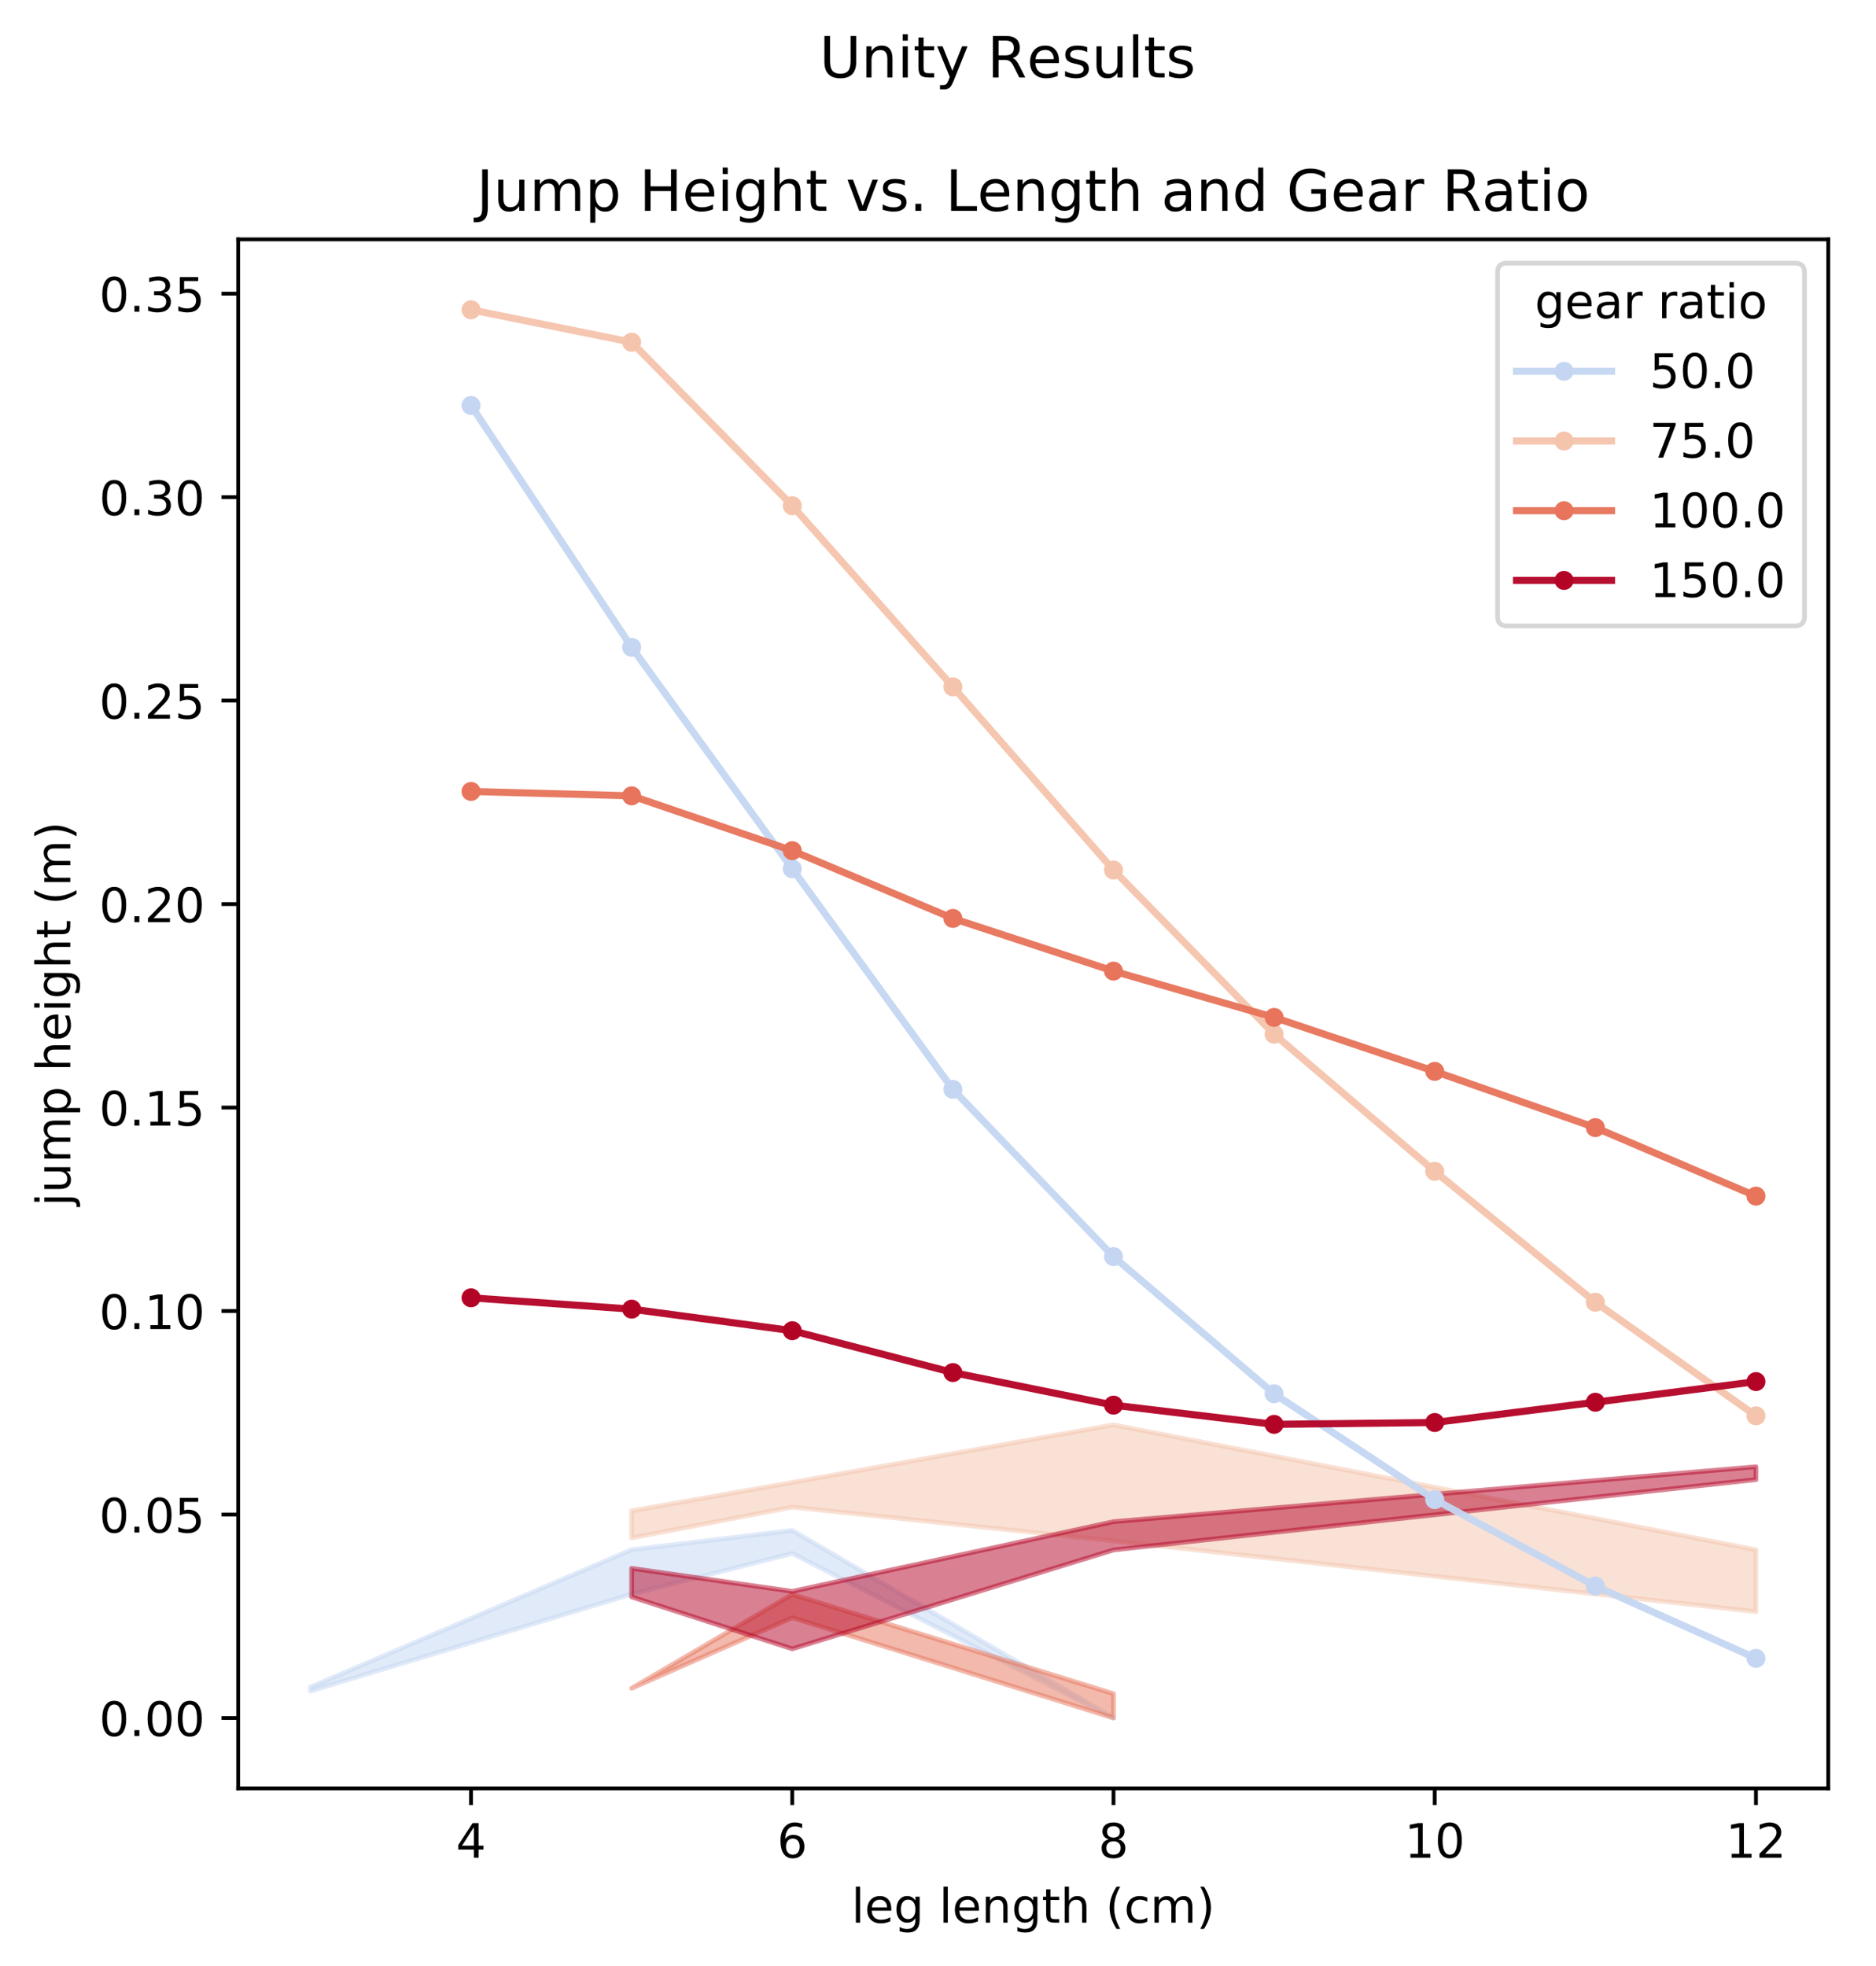 <?xml version="1.0" encoding="utf-8" standalone="no"?>
<!DOCTYPE svg PUBLIC "-//W3C//DTD SVG 1.1//EN"
  "http://www.w3.org/Graphics/SVG/1.1/DTD/svg11.dtd">
<!-- Created with matplotlib (http://matplotlib.org/) -->
<svg height="414pt" version="1.1" viewBox="0 0 395 414" width="395pt" xmlns="http://www.w3.org/2000/svg" xmlns:xlink="http://www.w3.org/1999/xlink">
 <defs>
  <style type="text/css">
*{stroke-linecap:butt;stroke-linejoin:round;}
  </style>
 </defs>
 <g id="figure_1">
  <g id="patch_1">
   <path d="M 0 414.116 
L 395.644 414.116 
L 395.644 0 
L 0 0 
z
" style="fill:#ffffff;"/>
  </g>
  <g id="axes_1">
   <g id="patch_2">
    <path d="M 50.144 376.56 
L 384.944 376.56 
L 384.944 50.4 
L 50.144 50.4 
z
" style="fill:#ffffff;"/>
   </g>
   <g id="PolyCollection_1">
    <defs>
     <path d="M 65.362 -58.888 
L 65.362 -58.047 
L 132.998 -78.462 
L 166.816 -87.027 
L 234.453 -52.382 
L 234.453 -52.382 
L 234.453 -52.382 
L 166.816 -91.871 
L 132.998 -87.808 
L 65.362 -58.888 
z
" id="m399e5cfbef" style="stroke:#c5d6f2;stroke-opacity:0.5;"/>
    </defs>
    <g clip-path="url(#pb430f26ad3)">
     <use style="fill:#c5d6f2;fill-opacity:0.5;stroke:#c5d6f2;stroke-opacity:0.5;" x="0" xlink:href="#m399e5cfbef" y="414.116"/>
    </g>
   </g>
   <g id="PolyCollection_2">
    <defs>
     <path d="M 132.998 -95.989 
L 132.998 -90.293 
L 166.816 -96.782 
L 234.453 -89.666 
L 369.726 -74.77 
L 369.726 -87.79 
L 369.726 -87.79 
L 234.453 -114.103 
L 166.816 -101.978 
L 132.998 -95.989 
z
" id="mbdc48420e1" style="stroke:#f5c4ac;stroke-opacity:0.5;"/>
    </defs>
    <g clip-path="url(#pb430f26ad3)">
     <use style="fill:#f5c4ac;fill-opacity:0.5;stroke:#f5c4ac;stroke-opacity:0.5;" x="0" xlink:href="#mbdc48420e1" y="414.116"/>
    </g>
   </g>
   <g id="PolyCollection_3">
    <defs>
     <path d="M 132.998 -58.635 
L 132.998 -58.635 
L 166.816 -73.506 
L 234.453 -52.382 
L 234.453 -57.497 
L 234.453 -57.497 
L 166.816 -78.402 
L 132.998 -58.635 
z
" id="m20ae1ce87d" style="stroke:#e7745b;stroke-opacity:0.5;"/>
    </defs>
    <g clip-path="url(#pb430f26ad3)">
     <use style="fill:#e7745b;fill-opacity:0.5;stroke:#e7745b;stroke-opacity:0.5;" x="0" xlink:href="#m20ae1ce87d" y="414.116"/>
    </g>
   </g>
   <g id="PolyCollection_4">
    <defs>
     <path d="M 132.998 -83.886 
L 132.998 -77.866 
L 166.816 -66.933 
L 234.453 -87.759 
L 369.726 -102.581 
L 369.726 -105.274 
L 369.726 -105.274 
L 234.453 -93.71 
L 166.816 -79.036 
L 132.998 -83.886 
z
" id="m2e96e5a4e4" style="stroke:#b40426;stroke-opacity:0.5;"/>
    </defs>
    <g clip-path="url(#pb430f26ad3)">
     <use style="fill:#b40426;fill-opacity:0.5;stroke:#b40426;stroke-opacity:0.5;" x="0" xlink:href="#m2e96e5a4e4" y="414.116"/>
    </g>
   </g>
   <g id="matplotlib.axis_1">
    <g id="xtick_1">
     <g id="line2d_1">
      <defs>
       <path d="M 0 0 
L 0 3.5 
" id="mf53c9f301e" style="stroke:#000000;stroke-width:0.8;"/>
      </defs>
      <g>
       <use style="stroke:#000000;stroke-width:0.8;" x="99.18" xlink:href="#mf53c9f301e" y="376.56"/>
      </g>
     </g>
     <g id="text_1">
      <!-- 4 -->
      <defs>
       <path d="M 37.797 64.312 
L 12.891 25.391 
L 37.797 25.391 
z
M 35.203 72.906 
L 47.609 72.906 
L 47.609 25.391 
L 58.016 25.391 
L 58.016 17.188 
L 47.609 17.188 
L 47.609 0 
L 37.797 0 
L 37.797 17.188 
L 4.891 17.188 
L 4.891 26.703 
z
" id="DejaVuSans-34"/>
      </defs>
      <g transform="translate(95.999 391.158)scale(0.1 -0.1)">
       <use xlink:href="#DejaVuSans-34"/>
      </g>
     </g>
    </g>
    <g id="xtick_2">
     <g id="line2d_2">
      <g>
       <use style="stroke:#000000;stroke-width:0.8;" x="166.816" xlink:href="#mf53c9f301e" y="376.56"/>
      </g>
     </g>
     <g id="text_2">
      <!-- 6 -->
      <defs>
       <path d="M 33.016 40.375 
Q 26.375 40.375 22.484 35.828 
Q 18.609 31.297 18.609 23.391 
Q 18.609 15.531 22.484 10.953 
Q 26.375 6.391 33.016 6.391 
Q 39.656 6.391 43.531 10.953 
Q 47.406 15.531 47.406 23.391 
Q 47.406 31.297 43.531 35.828 
Q 39.656 40.375 33.016 40.375 
z
M 52.594 71.297 
L 52.594 62.312 
Q 48.875 64.062 45.094 64.984 
Q 41.312 65.922 37.594 65.922 
Q 27.828 65.922 22.672 59.328 
Q 17.531 52.734 16.797 39.406 
Q 19.672 43.656 24.016 45.922 
Q 28.375 48.188 33.594 48.188 
Q 44.578 48.188 50.953 41.516 
Q 57.328 34.859 57.328 23.391 
Q 57.328 12.156 50.688 5.359 
Q 44.047 -1.422 33.016 -1.422 
Q 20.359 -1.422 13.672 8.266 
Q 6.984 17.969 6.984 36.375 
Q 6.984 53.656 15.188 63.938 
Q 23.391 74.219 37.203 74.219 
Q 40.922 74.219 44.703 73.484 
Q 48.484 72.75 52.594 71.297 
z
" id="DejaVuSans-36"/>
      </defs>
      <g transform="translate(163.635 391.158)scale(0.1 -0.1)">
       <use xlink:href="#DejaVuSans-36"/>
      </g>
     </g>
    </g>
    <g id="xtick_3">
     <g id="line2d_3">
      <g>
       <use style="stroke:#000000;stroke-width:0.8;" x="234.453" xlink:href="#mf53c9f301e" y="376.56"/>
      </g>
     </g>
     <g id="text_3">
      <!-- 8 -->
      <defs>
       <path d="M 31.781 34.625 
Q 24.75 34.625 20.719 30.859 
Q 16.703 27.094 16.703 20.516 
Q 16.703 13.922 20.719 10.156 
Q 24.75 6.391 31.781 6.391 
Q 38.812 6.391 42.859 10.172 
Q 46.922 13.969 46.922 20.516 
Q 46.922 27.094 42.891 30.859 
Q 38.875 34.625 31.781 34.625 
z
M 21.922 38.812 
Q 15.578 40.375 12.031 44.719 
Q 8.5 49.078 8.5 55.328 
Q 8.5 64.062 14.719 69.141 
Q 20.953 74.219 31.781 74.219 
Q 42.672 74.219 48.875 69.141 
Q 55.078 64.062 55.078 55.328 
Q 55.078 49.078 51.531 44.719 
Q 48 40.375 41.703 38.812 
Q 48.828 37.156 52.797 32.312 
Q 56.781 27.484 56.781 20.516 
Q 56.781 9.906 50.312 4.234 
Q 43.844 -1.422 31.781 -1.422 
Q 19.734 -1.422 13.25 4.234 
Q 6.781 9.906 6.781 20.516 
Q 6.781 27.484 10.781 32.312 
Q 14.797 37.156 21.922 38.812 
z
M 18.312 54.391 
Q 18.312 48.734 21.844 45.562 
Q 25.391 42.391 31.781 42.391 
Q 38.141 42.391 41.719 45.562 
Q 45.312 48.734 45.312 54.391 
Q 45.312 60.062 41.719 63.234 
Q 38.141 66.406 31.781 66.406 
Q 25.391 66.406 21.844 63.234 
Q 18.312 60.062 18.312 54.391 
z
" id="DejaVuSans-38"/>
      </defs>
      <g transform="translate(231.272 391.158)scale(0.1 -0.1)">
       <use xlink:href="#DejaVuSans-38"/>
      </g>
     </g>
    </g>
    <g id="xtick_4">
     <g id="line2d_4">
      <g>
       <use style="stroke:#000000;stroke-width:0.8;" x="302.089" xlink:href="#mf53c9f301e" y="376.56"/>
      </g>
     </g>
     <g id="text_4">
      <!-- 10 -->
      <defs>
       <path d="M 12.406 8.297 
L 28.516 8.297 
L 28.516 63.922 
L 10.984 60.406 
L 10.984 69.391 
L 28.422 72.906 
L 38.281 72.906 
L 38.281 8.297 
L 54.391 8.297 
L 54.391 0 
L 12.406 0 
z
" id="DejaVuSans-31"/>
       <path d="M 31.781 66.406 
Q 24.172 66.406 20.328 58.906 
Q 16.5 51.422 16.5 36.375 
Q 16.5 21.391 20.328 13.891 
Q 24.172 6.391 31.781 6.391 
Q 39.453 6.391 43.281 13.891 
Q 47.125 21.391 47.125 36.375 
Q 47.125 51.422 43.281 58.906 
Q 39.453 66.406 31.781 66.406 
z
M 31.781 74.219 
Q 44.047 74.219 50.516 64.516 
Q 56.984 54.828 56.984 36.375 
Q 56.984 17.969 50.516 8.266 
Q 44.047 -1.422 31.781 -1.422 
Q 19.531 -1.422 13.062 8.266 
Q 6.594 17.969 6.594 36.375 
Q 6.594 54.828 13.062 64.516 
Q 19.531 74.219 31.781 74.219 
z
" id="DejaVuSans-30"/>
      </defs>
      <g transform="translate(295.727 391.158)scale(0.1 -0.1)">
       <use xlink:href="#DejaVuSans-31"/>
       <use x="63.623" xlink:href="#DejaVuSans-30"/>
      </g>
     </g>
    </g>
    <g id="xtick_5">
     <g id="line2d_5">
      <g>
       <use style="stroke:#000000;stroke-width:0.8;" x="369.726" xlink:href="#mf53c9f301e" y="376.56"/>
      </g>
     </g>
     <g id="text_5">
      <!-- 12 -->
      <defs>
       <path d="M 19.188 8.297 
L 53.609 8.297 
L 53.609 0 
L 7.328 0 
L 7.328 8.297 
Q 12.938 14.109 22.625 23.891 
Q 32.328 33.688 34.812 36.531 
Q 39.547 41.844 41.422 45.531 
Q 43.312 49.219 43.312 52.781 
Q 43.312 58.594 39.234 62.25 
Q 35.156 65.922 28.609 65.922 
Q 23.969 65.922 18.812 64.312 
Q 13.672 62.703 7.812 59.422 
L 7.812 69.391 
Q 13.766 71.781 18.938 73 
Q 24.125 74.219 28.422 74.219 
Q 39.75 74.219 46.484 68.547 
Q 53.219 62.891 53.219 53.422 
Q 53.219 48.922 51.531 44.891 
Q 49.859 40.875 45.406 35.406 
Q 44.188 33.984 37.641 27.219 
Q 31.109 20.453 19.188 8.297 
z
" id="DejaVuSans-32"/>
      </defs>
      <g transform="translate(363.363 391.158)scale(0.1 -0.1)">
       <use xlink:href="#DejaVuSans-31"/>
       <use x="63.623" xlink:href="#DejaVuSans-32"/>
      </g>
     </g>
    </g>
    <g id="text_6">
     <!-- leg length (cm) -->
     <defs>
      <path d="M 9.422 75.984 
L 18.406 75.984 
L 18.406 0 
L 9.422 0 
z
" id="DejaVuSans-6c"/>
      <path d="M 56.203 29.594 
L 56.203 25.203 
L 14.891 25.203 
Q 15.484 15.922 20.484 11.062 
Q 25.484 6.203 34.422 6.203 
Q 39.594 6.203 44.453 7.469 
Q 49.312 8.734 54.109 11.281 
L 54.109 2.781 
Q 49.266 0.734 44.188 -0.344 
Q 39.109 -1.422 33.891 -1.422 
Q 20.797 -1.422 13.156 6.188 
Q 5.516 13.812 5.516 26.812 
Q 5.516 40.234 12.766 48.109 
Q 20.016 56 32.328 56 
Q 43.359 56 49.781 48.891 
Q 56.203 41.797 56.203 29.594 
z
M 47.219 32.234 
Q 47.125 39.594 43.094 43.984 
Q 39.062 48.391 32.422 48.391 
Q 24.906 48.391 20.391 44.141 
Q 15.875 39.891 15.188 32.172 
z
" id="DejaVuSans-65"/>
      <path d="M 45.406 27.984 
Q 45.406 37.75 41.375 43.109 
Q 37.359 48.484 30.078 48.484 
Q 22.859 48.484 18.828 43.109 
Q 14.797 37.75 14.797 27.984 
Q 14.797 18.266 18.828 12.891 
Q 22.859 7.516 30.078 7.516 
Q 37.359 7.516 41.375 12.891 
Q 45.406 18.266 45.406 27.984 
z
M 54.391 6.781 
Q 54.391 -7.172 48.188 -13.984 
Q 42 -20.797 29.203 -20.797 
Q 24.469 -20.797 20.266 -20.094 
Q 16.062 -19.391 12.109 -17.922 
L 12.109 -9.188 
Q 16.062 -11.328 19.922 -12.344 
Q 23.781 -13.375 27.781 -13.375 
Q 36.625 -13.375 41.016 -8.766 
Q 45.406 -4.156 45.406 5.172 
L 45.406 9.625 
Q 42.625 4.781 38.281 2.391 
Q 33.938 0 27.875 0 
Q 17.828 0 11.672 7.656 
Q 5.516 15.328 5.516 27.984 
Q 5.516 40.672 11.672 48.328 
Q 17.828 56 27.875 56 
Q 33.938 56 38.281 53.609 
Q 42.625 51.219 45.406 46.391 
L 45.406 54.688 
L 54.391 54.688 
z
" id="DejaVuSans-67"/>
      <path id="DejaVuSans-20"/>
      <path d="M 54.891 33.016 
L 54.891 0 
L 45.906 0 
L 45.906 32.719 
Q 45.906 40.484 42.875 44.328 
Q 39.844 48.188 33.797 48.188 
Q 26.516 48.188 22.312 43.547 
Q 18.109 38.922 18.109 30.906 
L 18.109 0 
L 9.078 0 
L 9.078 54.688 
L 18.109 54.688 
L 18.109 46.188 
Q 21.344 51.125 25.703 53.562 
Q 30.078 56 35.797 56 
Q 45.219 56 50.047 50.172 
Q 54.891 44.344 54.891 33.016 
z
" id="DejaVuSans-6e"/>
      <path d="M 18.312 70.219 
L 18.312 54.688 
L 36.812 54.688 
L 36.812 47.703 
L 18.312 47.703 
L 18.312 18.016 
Q 18.312 11.328 20.141 9.422 
Q 21.969 7.516 27.594 7.516 
L 36.812 7.516 
L 36.812 0 
L 27.594 0 
Q 17.188 0 13.234 3.875 
Q 9.281 7.766 9.281 18.016 
L 9.281 47.703 
L 2.688 47.703 
L 2.688 54.688 
L 9.281 54.688 
L 9.281 70.219 
z
" id="DejaVuSans-74"/>
      <path d="M 54.891 33.016 
L 54.891 0 
L 45.906 0 
L 45.906 32.719 
Q 45.906 40.484 42.875 44.328 
Q 39.844 48.188 33.797 48.188 
Q 26.516 48.188 22.312 43.547 
Q 18.109 38.922 18.109 30.906 
L 18.109 0 
L 9.078 0 
L 9.078 75.984 
L 18.109 75.984 
L 18.109 46.188 
Q 21.344 51.125 25.703 53.562 
Q 30.078 56 35.797 56 
Q 45.219 56 50.047 50.172 
Q 54.891 44.344 54.891 33.016 
z
" id="DejaVuSans-68"/>
      <path d="M 31 75.875 
Q 24.469 64.656 21.281 53.656 
Q 18.109 42.672 18.109 31.391 
Q 18.109 20.125 21.312 9.062 
Q 24.516 -2 31 -13.188 
L 23.188 -13.188 
Q 15.875 -1.703 12.234 9.375 
Q 8.594 20.453 8.594 31.391 
Q 8.594 42.281 12.203 53.312 
Q 15.828 64.359 23.188 75.875 
z
" id="DejaVuSans-28"/>
      <path d="M 48.781 52.594 
L 48.781 44.188 
Q 44.969 46.297 41.141 47.344 
Q 37.312 48.391 33.406 48.391 
Q 24.656 48.391 19.812 42.844 
Q 14.984 37.312 14.984 27.297 
Q 14.984 17.281 19.812 11.734 
Q 24.656 6.203 33.406 6.203 
Q 37.312 6.203 41.141 7.25 
Q 44.969 8.297 48.781 10.406 
L 48.781 2.094 
Q 45.016 0.344 40.984 -0.531 
Q 36.969 -1.422 32.422 -1.422 
Q 20.062 -1.422 12.781 6.344 
Q 5.516 14.109 5.516 27.297 
Q 5.516 40.672 12.859 48.328 
Q 20.219 56 33.016 56 
Q 37.156 56 41.109 55.141 
Q 45.062 54.297 48.781 52.594 
z
" id="DejaVuSans-63"/>
      <path d="M 52 44.188 
Q 55.375 50.25 60.062 53.125 
Q 64.75 56 71.094 56 
Q 79.641 56 84.281 50.016 
Q 88.922 44.047 88.922 33.016 
L 88.922 0 
L 79.891 0 
L 79.891 32.719 
Q 79.891 40.578 77.094 44.375 
Q 74.312 48.188 68.609 48.188 
Q 61.625 48.188 57.562 43.547 
Q 53.516 38.922 53.516 30.906 
L 53.516 0 
L 44.484 0 
L 44.484 32.719 
Q 44.484 40.625 41.703 44.406 
Q 38.922 48.188 33.109 48.188 
Q 26.219 48.188 22.156 43.531 
Q 18.109 38.875 18.109 30.906 
L 18.109 0 
L 9.078 0 
L 9.078 54.688 
L 18.109 54.688 
L 18.109 46.188 
Q 21.188 51.219 25.484 53.609 
Q 29.781 56 35.688 56 
Q 41.656 56 45.828 52.969 
Q 50 49.953 52 44.188 
z
" id="DejaVuSans-6d"/>
      <path d="M 8.016 75.875 
L 15.828 75.875 
Q 23.141 64.359 26.781 53.312 
Q 30.422 42.281 30.422 31.391 
Q 30.422 20.453 26.781 9.375 
Q 23.141 -1.703 15.828 -13.188 
L 8.016 -13.188 
Q 14.5 -2 17.703 9.062 
Q 20.906 20.125 20.906 31.391 
Q 20.906 42.672 17.703 53.656 
Q 14.5 64.656 8.016 75.875 
z
" id="DejaVuSans-29"/>
     </defs>
     <g transform="translate(179.267 404.837)scale(0.1 -0.1)">
      <use xlink:href="#DejaVuSans-6c"/>
      <use x="27.783" xlink:href="#DejaVuSans-65"/>
      <use x="89.307" xlink:href="#DejaVuSans-67"/>
      <use x="152.783" xlink:href="#DejaVuSans-20"/>
      <use x="184.57" xlink:href="#DejaVuSans-6c"/>
      <use x="212.354" xlink:href="#DejaVuSans-65"/>
      <use x="273.877" xlink:href="#DejaVuSans-6e"/>
      <use x="337.256" xlink:href="#DejaVuSans-67"/>
      <use x="400.732" xlink:href="#DejaVuSans-74"/>
      <use x="439.941" xlink:href="#DejaVuSans-68"/>
      <use x="503.32" xlink:href="#DejaVuSans-20"/>
      <use x="535.107" xlink:href="#DejaVuSans-28"/>
      <use x="574.121" xlink:href="#DejaVuSans-63"/>
      <use x="629.102" xlink:href="#DejaVuSans-6d"/>
      <use x="726.514" xlink:href="#DejaVuSans-29"/>
     </g>
    </g>
   </g>
   <g id="matplotlib.axis_2">
    <g id="ytick_1">
     <g id="line2d_6">
      <defs>
       <path d="M 0 0 
L -3.5 0 
" id="m1c1a557850" style="stroke:#000000;stroke-width:0.8;"/>
      </defs>
      <g>
       <use style="stroke:#000000;stroke-width:0.8;" x="50.144" xlink:href="#m1c1a557850" y="361.735"/>
      </g>
     </g>
     <g id="text_7">
      <!-- 0.00 -->
      <defs>
       <path d="M 10.688 12.406 
L 21 12.406 
L 21 0 
L 10.688 0 
z
" id="DejaVuSans-2e"/>
      </defs>
      <g transform="translate(20.878 365.534)scale(0.1 -0.1)">
       <use xlink:href="#DejaVuSans-30"/>
       <use x="63.623" xlink:href="#DejaVuSans-2e"/>
       <use x="95.41" xlink:href="#DejaVuSans-30"/>
       <use x="159.033" xlink:href="#DejaVuSans-30"/>
      </g>
     </g>
    </g>
    <g id="ytick_2">
     <g id="line2d_7">
      <g>
       <use style="stroke:#000000;stroke-width:0.8;" x="50.144" xlink:href="#m1c1a557850" y="318.892"/>
      </g>
     </g>
     <g id="text_8">
      <!-- 0.05 -->
      <defs>
       <path d="M 10.797 72.906 
L 49.516 72.906 
L 49.516 64.594 
L 19.828 64.594 
L 19.828 46.734 
Q 21.969 47.469 24.109 47.828 
Q 26.266 48.188 28.422 48.188 
Q 40.625 48.188 47.75 41.5 
Q 54.891 34.812 54.891 23.391 
Q 54.891 11.625 47.562 5.094 
Q 40.234 -1.422 26.906 -1.422 
Q 22.312 -1.422 17.547 -0.641 
Q 12.797 0.141 7.719 1.703 
L 7.719 11.625 
Q 12.109 9.234 16.797 8.062 
Q 21.484 6.891 26.703 6.891 
Q 35.156 6.891 40.078 11.328 
Q 45.016 15.766 45.016 23.391 
Q 45.016 31 40.078 35.438 
Q 35.156 39.891 26.703 39.891 
Q 22.75 39.891 18.812 39.016 
Q 14.891 38.141 10.797 36.281 
z
" id="DejaVuSans-35"/>
      </defs>
      <g transform="translate(20.878 322.691)scale(0.1 -0.1)">
       <use xlink:href="#DejaVuSans-30"/>
       <use x="63.623" xlink:href="#DejaVuSans-2e"/>
       <use x="95.41" xlink:href="#DejaVuSans-30"/>
       <use x="159.033" xlink:href="#DejaVuSans-35"/>
      </g>
     </g>
    </g>
    <g id="ytick_3">
     <g id="line2d_8">
      <g>
       <use style="stroke:#000000;stroke-width:0.8;" x="50.144" xlink:href="#m1c1a557850" y="276.049"/>
      </g>
     </g>
     <g id="text_9">
      <!-- 0.10 -->
      <g transform="translate(20.878 279.848)scale(0.1 -0.1)">
       <use xlink:href="#DejaVuSans-30"/>
       <use x="63.623" xlink:href="#DejaVuSans-2e"/>
       <use x="95.41" xlink:href="#DejaVuSans-31"/>
       <use x="159.033" xlink:href="#DejaVuSans-30"/>
      </g>
     </g>
    </g>
    <g id="ytick_4">
     <g id="line2d_9">
      <g>
       <use style="stroke:#000000;stroke-width:0.8;" x="50.144" xlink:href="#m1c1a557850" y="233.206"/>
      </g>
     </g>
     <g id="text_10">
      <!-- 0.15 -->
      <g transform="translate(20.878 237.006)scale(0.1 -0.1)">
       <use xlink:href="#DejaVuSans-30"/>
       <use x="63.623" xlink:href="#DejaVuSans-2e"/>
       <use x="95.41" xlink:href="#DejaVuSans-31"/>
       <use x="159.033" xlink:href="#DejaVuSans-35"/>
      </g>
     </g>
    </g>
    <g id="ytick_5">
     <g id="line2d_10">
      <g>
       <use style="stroke:#000000;stroke-width:0.8;" x="50.144" xlink:href="#m1c1a557850" y="190.364"/>
      </g>
     </g>
     <g id="text_11">
      <!-- 0.20 -->
      <g transform="translate(20.878 194.163)scale(0.1 -0.1)">
       <use xlink:href="#DejaVuSans-30"/>
       <use x="63.623" xlink:href="#DejaVuSans-2e"/>
       <use x="95.41" xlink:href="#DejaVuSans-32"/>
       <use x="159.033" xlink:href="#DejaVuSans-30"/>
      </g>
     </g>
    </g>
    <g id="ytick_6">
     <g id="line2d_11">
      <g>
       <use style="stroke:#000000;stroke-width:0.8;" x="50.144" xlink:href="#m1c1a557850" y="147.521"/>
      </g>
     </g>
     <g id="text_12">
      <!-- 0.25 -->
      <g transform="translate(20.878 151.32)scale(0.1 -0.1)">
       <use xlink:href="#DejaVuSans-30"/>
       <use x="63.623" xlink:href="#DejaVuSans-2e"/>
       <use x="95.41" xlink:href="#DejaVuSans-32"/>
       <use x="159.033" xlink:href="#DejaVuSans-35"/>
      </g>
     </g>
    </g>
    <g id="ytick_7">
     <g id="line2d_12">
      <g>
       <use style="stroke:#000000;stroke-width:0.8;" x="50.144" xlink:href="#m1c1a557850" y="104.678"/>
      </g>
     </g>
     <g id="text_13">
      <!-- 0.30 -->
      <defs>
       <path d="M 40.578 39.312 
Q 47.656 37.797 51.625 33 
Q 55.609 28.219 55.609 21.188 
Q 55.609 10.406 48.188 4.484 
Q 40.766 -1.422 27.094 -1.422 
Q 22.516 -1.422 17.656 -0.516 
Q 12.797 0.391 7.625 2.203 
L 7.625 11.719 
Q 11.719 9.328 16.594 8.109 
Q 21.484 6.891 26.812 6.891 
Q 36.078 6.891 40.938 10.547 
Q 45.797 14.203 45.797 21.188 
Q 45.797 27.641 41.281 31.266 
Q 36.766 34.906 28.719 34.906 
L 20.219 34.906 
L 20.219 43.016 
L 29.109 43.016 
Q 36.375 43.016 40.234 45.922 
Q 44.094 48.828 44.094 54.297 
Q 44.094 59.906 40.109 62.906 
Q 36.141 65.922 28.719 65.922 
Q 24.656 65.922 20.016 65.031 
Q 15.375 64.156 9.812 62.312 
L 9.812 71.094 
Q 15.438 72.656 20.344 73.438 
Q 25.25 74.219 29.594 74.219 
Q 40.828 74.219 47.359 69.109 
Q 53.906 64.016 53.906 55.328 
Q 53.906 49.266 50.438 45.094 
Q 46.969 40.922 40.578 39.312 
z
" id="DejaVuSans-33"/>
      </defs>
      <g transform="translate(20.878 108.477)scale(0.1 -0.1)">
       <use xlink:href="#DejaVuSans-30"/>
       <use x="63.623" xlink:href="#DejaVuSans-2e"/>
       <use x="95.41" xlink:href="#DejaVuSans-33"/>
       <use x="159.033" xlink:href="#DejaVuSans-30"/>
      </g>
     </g>
    </g>
    <g id="ytick_8">
     <g id="line2d_13">
      <g>
       <use style="stroke:#000000;stroke-width:0.8;" x="50.144" xlink:href="#m1c1a557850" y="61.835"/>
      </g>
     </g>
     <g id="text_14">
      <!-- 0.35 -->
      <g transform="translate(20.878 65.635)scale(0.1 -0.1)">
       <use xlink:href="#DejaVuSans-30"/>
       <use x="63.623" xlink:href="#DejaVuSans-2e"/>
       <use x="95.41" xlink:href="#DejaVuSans-33"/>
       <use x="159.033" xlink:href="#DejaVuSans-35"/>
      </g>
     </g>
    </g>
    <g id="text_15">
     <!-- jump height (m) -->
     <defs>
      <path d="M 9.422 54.688 
L 18.406 54.688 
L 18.406 -0.984 
Q 18.406 -11.422 14.422 -16.109 
Q 10.453 -20.797 1.609 -20.797 
L -1.812 -20.797 
L -1.812 -13.188 
L 0.594 -13.188 
Q 5.719 -13.188 7.562 -10.812 
Q 9.422 -8.453 9.422 -0.984 
z
M 9.422 75.984 
L 18.406 75.984 
L 18.406 64.594 
L 9.422 64.594 
z
" id="DejaVuSans-6a"/>
      <path d="M 8.5 21.578 
L 8.5 54.688 
L 17.484 54.688 
L 17.484 21.922 
Q 17.484 14.156 20.5 10.266 
Q 23.531 6.391 29.594 6.391 
Q 36.859 6.391 41.078 11.031 
Q 45.312 15.672 45.312 23.688 
L 45.312 54.688 
L 54.297 54.688 
L 54.297 0 
L 45.312 0 
L 45.312 8.406 
Q 42.047 3.422 37.719 1 
Q 33.406 -1.422 27.688 -1.422 
Q 18.266 -1.422 13.375 4.438 
Q 8.5 10.297 8.5 21.578 
z
M 31.109 56 
z
" id="DejaVuSans-75"/>
      <path d="M 18.109 8.203 
L 18.109 -20.797 
L 9.078 -20.797 
L 9.078 54.688 
L 18.109 54.688 
L 18.109 46.391 
Q 20.953 51.266 25.266 53.625 
Q 29.594 56 35.594 56 
Q 45.562 56 51.781 48.094 
Q 58.016 40.188 58.016 27.297 
Q 58.016 14.406 51.781 6.484 
Q 45.562 -1.422 35.594 -1.422 
Q 29.594 -1.422 25.266 0.953 
Q 20.953 3.328 18.109 8.203 
z
M 48.688 27.297 
Q 48.688 37.203 44.609 42.844 
Q 40.531 48.484 33.406 48.484 
Q 26.266 48.484 22.188 42.844 
Q 18.109 37.203 18.109 27.297 
Q 18.109 17.391 22.188 11.75 
Q 26.266 6.109 33.406 6.109 
Q 40.531 6.109 44.609 11.75 
Q 48.688 17.391 48.688 27.297 
z
" id="DejaVuSans-70"/>
      <path d="M 9.422 54.688 
L 18.406 54.688 
L 18.406 0 
L 9.422 0 
z
M 9.422 75.984 
L 18.406 75.984 
L 18.406 64.594 
L 9.422 64.594 
z
" id="DejaVuSans-69"/>
     </defs>
     <g transform="translate(14.798 253.97)rotate(-90)scale(0.1 -0.1)">
      <use xlink:href="#DejaVuSans-6a"/>
      <use x="27.783" xlink:href="#DejaVuSans-75"/>
      <use x="91.162" xlink:href="#DejaVuSans-6d"/>
      <use x="188.574" xlink:href="#DejaVuSans-70"/>
      <use x="252.051" xlink:href="#DejaVuSans-20"/>
      <use x="283.838" xlink:href="#DejaVuSans-68"/>
      <use x="347.217" xlink:href="#DejaVuSans-65"/>
      <use x="408.74" xlink:href="#DejaVuSans-69"/>
      <use x="436.523" xlink:href="#DejaVuSans-67"/>
      <use x="500" xlink:href="#DejaVuSans-68"/>
      <use x="563.379" xlink:href="#DejaVuSans-74"/>
      <use x="602.588" xlink:href="#DejaVuSans-20"/>
      <use x="634.375" xlink:href="#DejaVuSans-28"/>
      <use x="673.389" xlink:href="#DejaVuSans-6d"/>
      <use x="770.801" xlink:href="#DejaVuSans-29"/>
     </g>
    </g>
   </g>
   <g id="line2d_14">
    <path clip-path="url(#pb430f26ad3)" d="M 99.18 85.375 
L 132.998 136.296 
L 166.816 182.927 
L 200.635 229.372 
L 234.453 264.596 
L 268.271 293.473 
L 302.089 315.762 
L 335.907 333.952 
L 369.726 349.179 
" style="fill:none;opacity:0.95;stroke:#c5d6f2;stroke-linecap:square;stroke-width:1.5;"/>
    <defs>
     <path d="M 0 1.5 
C 0.398 1.5 0.779 1.342 1.061 1.061 
C 1.342 0.779 1.5 0.398 1.5 0 
C 1.5 -0.398 1.342 -0.779 1.061 -1.061 
C 0.779 -1.342 0.398 -1.5 0 -1.5 
C -0.398 -1.5 -0.779 -1.342 -1.061 -1.061 
C -1.342 -0.779 -1.5 -0.398 -1.5 0 
C -1.5 0.398 -1.342 0.779 -1.061 1.061 
C -0.779 1.342 -0.398 1.5 0 1.5 
z
" id="mc6a0659b75" style="stroke:#c5d6f2;"/>
    </defs>
    <g clip-path="url(#pb430f26ad3)">
     <use style="fill:#c5d6f2;opacity:0.95;stroke:#c5d6f2;" x="99.18" xlink:href="#mc6a0659b75" y="85.375"/>
     <use style="fill:#c5d6f2;opacity:0.95;stroke:#c5d6f2;" x="132.998" xlink:href="#mc6a0659b75" y="136.296"/>
     <use style="fill:#c5d6f2;opacity:0.95;stroke:#c5d6f2;" x="166.816" xlink:href="#mc6a0659b75" y="182.927"/>
     <use style="fill:#c5d6f2;opacity:0.95;stroke:#c5d6f2;" x="200.635" xlink:href="#mc6a0659b75" y="229.372"/>
     <use style="fill:#c5d6f2;opacity:0.95;stroke:#c5d6f2;" x="234.453" xlink:href="#mc6a0659b75" y="264.596"/>
     <use style="fill:#c5d6f2;opacity:0.95;stroke:#c5d6f2;" x="268.271" xlink:href="#mc6a0659b75" y="293.473"/>
     <use style="fill:#c5d6f2;opacity:0.95;stroke:#c5d6f2;" x="302.089" xlink:href="#mc6a0659b75" y="315.762"/>
     <use style="fill:#c5d6f2;opacity:0.95;stroke:#c5d6f2;" x="335.907" xlink:href="#mc6a0659b75" y="333.952"/>
     <use style="fill:#c5d6f2;opacity:0.95;stroke:#c5d6f2;" x="369.726" xlink:href="#mc6a0659b75" y="349.179"/>
    </g>
   </g>
   <g id="line2d_15">
    <path clip-path="url(#pb430f26ad3)" d="M 99.18 65.225 
L 132.998 72.061 
L 166.816 106.481 
L 200.635 144.623 
L 234.453 183.201 
L 268.271 217.764 
L 302.089 246.637 
L 335.907 274.2 
L 369.726 298.119 
" style="fill:none;opacity:0.95;stroke:#f5c4ac;stroke-linecap:square;stroke-width:1.5;"/>
    <defs>
     <path d="M 0 1.5 
C 0.398 1.5 0.779 1.342 1.061 1.061 
C 1.342 0.779 1.5 0.398 1.5 0 
C 1.5 -0.398 1.342 -0.779 1.061 -1.061 
C 0.779 -1.342 0.398 -1.5 0 -1.5 
C -0.398 -1.5 -0.779 -1.342 -1.061 -1.061 
C -1.342 -0.779 -1.5 -0.398 -1.5 0 
C -1.5 0.398 -1.342 0.779 -1.061 1.061 
C -0.779 1.342 -0.398 1.5 0 1.5 
z
" id="mb4d79930f6" style="stroke:#f5c4ac;"/>
    </defs>
    <g clip-path="url(#pb430f26ad3)">
     <use style="fill:#f5c4ac;opacity:0.95;stroke:#f5c4ac;" x="99.18" xlink:href="#mb4d79930f6" y="65.225"/>
     <use style="fill:#f5c4ac;opacity:0.95;stroke:#f5c4ac;" x="132.998" xlink:href="#mb4d79930f6" y="72.061"/>
     <use style="fill:#f5c4ac;opacity:0.95;stroke:#f5c4ac;" x="166.816" xlink:href="#mb4d79930f6" y="106.481"/>
     <use style="fill:#f5c4ac;opacity:0.95;stroke:#f5c4ac;" x="200.635" xlink:href="#mb4d79930f6" y="144.623"/>
     <use style="fill:#f5c4ac;opacity:0.95;stroke:#f5c4ac;" x="234.453" xlink:href="#mb4d79930f6" y="183.201"/>
     <use style="fill:#f5c4ac;opacity:0.95;stroke:#f5c4ac;" x="268.271" xlink:href="#mb4d79930f6" y="217.764"/>
     <use style="fill:#f5c4ac;opacity:0.95;stroke:#f5c4ac;" x="302.089" xlink:href="#mb4d79930f6" y="246.637"/>
     <use style="fill:#f5c4ac;opacity:0.95;stroke:#f5c4ac;" x="335.907" xlink:href="#mb4d79930f6" y="274.2"/>
     <use style="fill:#f5c4ac;opacity:0.95;stroke:#f5c4ac;" x="369.726" xlink:href="#mb4d79930f6" y="298.119"/>
    </g>
   </g>
   <g id="line2d_16">
    <path clip-path="url(#pb430f26ad3)" d="M 99.18 166.649 
L 132.998 167.569 
L 166.816 179.118 
L 200.635 193.383 
L 234.453 204.476 
L 268.271 214.226 
L 302.089 225.589 
L 335.907 237.429 
L 369.726 251.854 
" style="fill:none;opacity:0.95;stroke:#e7745b;stroke-linecap:square;stroke-width:1.5;"/>
    <defs>
     <path d="M 0 1.5 
C 0.398 1.5 0.779 1.342 1.061 1.061 
C 1.342 0.779 1.5 0.398 1.5 0 
C 1.5 -0.398 1.342 -0.779 1.061 -1.061 
C 0.779 -1.342 0.398 -1.5 0 -1.5 
C -0.398 -1.5 -0.779 -1.342 -1.061 -1.061 
C -1.342 -0.779 -1.5 -0.398 -1.5 0 
C -1.5 0.398 -1.342 0.779 -1.061 1.061 
C -0.779 1.342 -0.398 1.5 0 1.5 
z
" id="m725b9113c8" style="stroke:#e7745b;"/>
    </defs>
    <g clip-path="url(#pb430f26ad3)">
     <use style="fill:#e7745b;opacity:0.95;stroke:#e7745b;" x="99.18" xlink:href="#m725b9113c8" y="166.649"/>
     <use style="fill:#e7745b;opacity:0.95;stroke:#e7745b;" x="132.998" xlink:href="#m725b9113c8" y="167.569"/>
     <use style="fill:#e7745b;opacity:0.95;stroke:#e7745b;" x="166.816" xlink:href="#m725b9113c8" y="179.118"/>
     <use style="fill:#e7745b;opacity:0.95;stroke:#e7745b;" x="200.635" xlink:href="#m725b9113c8" y="193.383"/>
     <use style="fill:#e7745b;opacity:0.95;stroke:#e7745b;" x="234.453" xlink:href="#m725b9113c8" y="204.476"/>
     <use style="fill:#e7745b;opacity:0.95;stroke:#e7745b;" x="268.271" xlink:href="#m725b9113c8" y="214.226"/>
     <use style="fill:#e7745b;opacity:0.95;stroke:#e7745b;" x="302.089" xlink:href="#m725b9113c8" y="225.589"/>
     <use style="fill:#e7745b;opacity:0.95;stroke:#e7745b;" x="335.907" xlink:href="#m725b9113c8" y="237.429"/>
     <use style="fill:#e7745b;opacity:0.95;stroke:#e7745b;" x="369.726" xlink:href="#m725b9113c8" y="251.854"/>
    </g>
   </g>
   <g id="line2d_17">
    <path clip-path="url(#pb430f26ad3)" d="M 99.18 273.267 
L 132.998 275.652 
L 166.816 280.193 
L 200.635 289.003 
L 234.453 295.865 
L 268.271 299.913 
L 302.089 299.521 
L 335.907 295.254 
L 369.726 290.909 
" style="fill:none;opacity:0.95;stroke:#b40426;stroke-linecap:square;stroke-width:1.5;"/>
    <defs>
     <path d="M 0 1.5 
C 0.398 1.5 0.779 1.342 1.061 1.061 
C 1.342 0.779 1.5 0.398 1.5 0 
C 1.5 -0.398 1.342 -0.779 1.061 -1.061 
C 0.779 -1.342 0.398 -1.5 0 -1.5 
C -0.398 -1.5 -0.779 -1.342 -1.061 -1.061 
C -1.342 -0.779 -1.5 -0.398 -1.5 0 
C -1.5 0.398 -1.342 0.779 -1.061 1.061 
C -0.779 1.342 -0.398 1.5 0 1.5 
z
" id="m3bad555b4e" style="stroke:#b40426;"/>
    </defs>
    <g clip-path="url(#pb430f26ad3)">
     <use style="fill:#b40426;opacity:0.95;stroke:#b40426;" x="99.18" xlink:href="#m3bad555b4e" y="273.267"/>
     <use style="fill:#b40426;opacity:0.95;stroke:#b40426;" x="132.998" xlink:href="#m3bad555b4e" y="275.652"/>
     <use style="fill:#b40426;opacity:0.95;stroke:#b40426;" x="166.816" xlink:href="#m3bad555b4e" y="280.193"/>
     <use style="fill:#b40426;opacity:0.95;stroke:#b40426;" x="200.635" xlink:href="#m3bad555b4e" y="289.003"/>
     <use style="fill:#b40426;opacity:0.95;stroke:#b40426;" x="234.453" xlink:href="#m3bad555b4e" y="295.865"/>
     <use style="fill:#b40426;opacity:0.95;stroke:#b40426;" x="268.271" xlink:href="#m3bad555b4e" y="299.913"/>
     <use style="fill:#b40426;opacity:0.95;stroke:#b40426;" x="302.089" xlink:href="#m3bad555b4e" y="299.521"/>
     <use style="fill:#b40426;opacity:0.95;stroke:#b40426;" x="335.907" xlink:href="#m3bad555b4e" y="295.254"/>
     <use style="fill:#b40426;opacity:0.95;stroke:#b40426;" x="369.726" xlink:href="#m3bad555b4e" y="290.909"/>
    </g>
   </g>
   <g id="patch_3">
    <path d="M 50.144 376.56 
L 50.144 50.4 
" style="fill:none;stroke:#000000;stroke-linecap:square;stroke-linejoin:miter;stroke-width:0.8;"/>
   </g>
   <g id="patch_4">
    <path d="M 384.944 376.56 
L 384.944 50.4 
" style="fill:none;stroke:#000000;stroke-linecap:square;stroke-linejoin:miter;stroke-width:0.8;"/>
   </g>
   <g id="patch_5">
    <path d="M 50.144 376.56 
L 384.944 376.56 
" style="fill:none;stroke:#000000;stroke-linecap:square;stroke-linejoin:miter;stroke-width:0.8;"/>
   </g>
   <g id="patch_6">
    <path d="M 50.144 50.4 
L 384.944 50.4 
" style="fill:none;stroke:#000000;stroke-linecap:square;stroke-linejoin:miter;stroke-width:0.8;"/>
   </g>
   <g id="text_16">
    <!-- Jump Height vs. Length and Gear Ratio -->
    <defs>
     <path d="M 9.812 72.906 
L 19.672 72.906 
L 19.672 5.078 
Q 19.672 -8.109 14.672 -14.062 
Q 9.672 -20.016 -1.422 -20.016 
L -5.172 -20.016 
L -5.172 -11.719 
L -2.094 -11.719 
Q 4.438 -11.719 7.125 -8.047 
Q 9.812 -4.391 9.812 5.078 
z
" id="DejaVuSans-4a"/>
     <path d="M 9.812 72.906 
L 19.672 72.906 
L 19.672 43.016 
L 55.516 43.016 
L 55.516 72.906 
L 65.375 72.906 
L 65.375 0 
L 55.516 0 
L 55.516 34.719 
L 19.672 34.719 
L 19.672 0 
L 9.812 0 
z
" id="DejaVuSans-48"/>
     <path d="M 2.984 54.688 
L 12.5 54.688 
L 29.594 8.797 
L 46.688 54.688 
L 56.203 54.688 
L 35.688 0 
L 23.484 0 
z
" id="DejaVuSans-76"/>
     <path d="M 44.281 53.078 
L 44.281 44.578 
Q 40.484 46.531 36.375 47.5 
Q 32.281 48.484 27.875 48.484 
Q 21.188 48.484 17.844 46.438 
Q 14.5 44.391 14.5 40.281 
Q 14.5 37.156 16.891 35.375 
Q 19.281 33.594 26.516 31.984 
L 29.594 31.297 
Q 39.156 29.25 43.188 25.516 
Q 47.219 21.781 47.219 15.094 
Q 47.219 7.469 41.188 3.016 
Q 35.156 -1.422 24.609 -1.422 
Q 20.219 -1.422 15.453 -0.562 
Q 10.688 0.297 5.422 2 
L 5.422 11.281 
Q 10.406 8.688 15.234 7.391 
Q 20.062 6.109 24.812 6.109 
Q 31.156 6.109 34.562 8.281 
Q 37.984 10.453 37.984 14.406 
Q 37.984 18.062 35.516 20.016 
Q 33.062 21.969 24.703 23.781 
L 21.578 24.516 
Q 13.234 26.266 9.516 29.906 
Q 5.812 33.547 5.812 39.891 
Q 5.812 47.609 11.281 51.797 
Q 16.75 56 26.812 56 
Q 31.781 56 36.172 55.266 
Q 40.578 54.547 44.281 53.078 
z
" id="DejaVuSans-73"/>
     <path d="M 9.812 72.906 
L 19.672 72.906 
L 19.672 8.297 
L 55.172 8.297 
L 55.172 0 
L 9.812 0 
z
" id="DejaVuSans-4c"/>
     <path d="M 34.281 27.484 
Q 23.391 27.484 19.188 25 
Q 14.984 22.516 14.984 16.5 
Q 14.984 11.719 18.141 8.906 
Q 21.297 6.109 26.703 6.109 
Q 34.188 6.109 38.703 11.406 
Q 43.219 16.703 43.219 25.484 
L 43.219 27.484 
z
M 52.203 31.203 
L 52.203 0 
L 43.219 0 
L 43.219 8.297 
Q 40.141 3.328 35.547 0.953 
Q 30.953 -1.422 24.312 -1.422 
Q 15.922 -1.422 10.953 3.297 
Q 6 8.016 6 15.922 
Q 6 25.141 12.172 29.828 
Q 18.359 34.516 30.609 34.516 
L 43.219 34.516 
L 43.219 35.406 
Q 43.219 41.609 39.141 45 
Q 35.062 48.391 27.688 48.391 
Q 23 48.391 18.547 47.266 
Q 14.109 46.141 10.016 43.891 
L 10.016 52.203 
Q 14.938 54.109 19.578 55.047 
Q 24.219 56 28.609 56 
Q 40.484 56 46.344 49.844 
Q 52.203 43.703 52.203 31.203 
z
" id="DejaVuSans-61"/>
     <path d="M 45.406 46.391 
L 45.406 75.984 
L 54.391 75.984 
L 54.391 0 
L 45.406 0 
L 45.406 8.203 
Q 42.578 3.328 38.25 0.953 
Q 33.938 -1.422 27.875 -1.422 
Q 17.969 -1.422 11.734 6.484 
Q 5.516 14.406 5.516 27.297 
Q 5.516 40.188 11.734 48.094 
Q 17.969 56 27.875 56 
Q 33.938 56 38.25 53.625 
Q 42.578 51.266 45.406 46.391 
z
M 14.797 27.297 
Q 14.797 17.391 18.875 11.75 
Q 22.953 6.109 30.078 6.109 
Q 37.203 6.109 41.297 11.75 
Q 45.406 17.391 45.406 27.297 
Q 45.406 37.203 41.297 42.844 
Q 37.203 48.484 30.078 48.484 
Q 22.953 48.484 18.875 42.844 
Q 14.797 37.203 14.797 27.297 
z
" id="DejaVuSans-64"/>
     <path d="M 59.516 10.406 
L 59.516 29.984 
L 43.406 29.984 
L 43.406 38.094 
L 69.281 38.094 
L 69.281 6.781 
Q 63.578 2.734 56.688 0.656 
Q 49.812 -1.422 42 -1.422 
Q 24.906 -1.422 15.25 8.562 
Q 5.609 18.562 5.609 36.375 
Q 5.609 54.25 15.25 64.234 
Q 24.906 74.219 42 74.219 
Q 49.125 74.219 55.547 72.453 
Q 61.969 70.703 67.391 67.281 
L 67.391 56.781 
Q 61.922 61.422 55.766 63.766 
Q 49.609 66.109 42.828 66.109 
Q 29.438 66.109 22.719 58.641 
Q 16.016 51.172 16.016 36.375 
Q 16.016 21.625 22.719 14.156 
Q 29.438 6.688 42.828 6.688 
Q 48.047 6.688 52.141 7.594 
Q 56.25 8.5 59.516 10.406 
z
" id="DejaVuSans-47"/>
     <path d="M 41.109 46.297 
Q 39.594 47.172 37.812 47.578 
Q 36.031 48 33.891 48 
Q 26.266 48 22.188 43.047 
Q 18.109 38.094 18.109 28.812 
L 18.109 0 
L 9.078 0 
L 9.078 54.688 
L 18.109 54.688 
L 18.109 46.188 
Q 20.953 51.172 25.484 53.578 
Q 30.031 56 36.531 56 
Q 37.453 56 38.578 55.875 
Q 39.703 55.766 41.062 55.516 
z
" id="DejaVuSans-72"/>
     <path d="M 44.391 34.188 
Q 47.562 33.109 50.562 29.594 
Q 53.562 26.078 56.594 19.922 
L 66.609 0 
L 56 0 
L 46.688 18.703 
Q 43.062 26.031 39.672 28.422 
Q 36.281 30.812 30.422 30.812 
L 19.672 30.812 
L 19.672 0 
L 9.812 0 
L 9.812 72.906 
L 32.078 72.906 
Q 44.578 72.906 50.734 67.672 
Q 56.891 62.453 56.891 51.906 
Q 56.891 45.016 53.688 40.469 
Q 50.484 35.938 44.391 34.188 
z
M 19.672 64.797 
L 19.672 38.922 
L 32.078 38.922 
Q 39.203 38.922 42.844 42.219 
Q 46.484 45.516 46.484 51.906 
Q 46.484 58.297 42.844 61.547 
Q 39.203 64.797 32.078 64.797 
z
" id="DejaVuSans-52"/>
     <path d="M 30.609 48.391 
Q 23.391 48.391 19.188 42.75 
Q 14.984 37.109 14.984 27.297 
Q 14.984 17.484 19.156 11.844 
Q 23.344 6.203 30.609 6.203 
Q 37.797 6.203 41.984 11.859 
Q 46.188 17.531 46.188 27.297 
Q 46.188 37.016 41.984 42.703 
Q 37.797 48.391 30.609 48.391 
z
M 30.609 56 
Q 42.328 56 49.016 48.375 
Q 55.719 40.766 55.719 27.297 
Q 55.719 13.875 49.016 6.219 
Q 42.328 -1.422 30.609 -1.422 
Q 18.844 -1.422 12.172 6.219 
Q 5.516 13.875 5.516 27.297 
Q 5.516 40.766 12.172 48.375 
Q 18.844 56 30.609 56 
z
" id="DejaVuSans-6f"/>
    </defs>
    <g transform="translate(100.351 44.4)scale(0.12 -0.12)">
     <use xlink:href="#DejaVuSans-4a"/>
     <use x="29.492" xlink:href="#DejaVuSans-75"/>
     <use x="92.871" xlink:href="#DejaVuSans-6d"/>
     <use x="190.283" xlink:href="#DejaVuSans-70"/>
     <use x="253.76" xlink:href="#DejaVuSans-20"/>
     <use x="285.547" xlink:href="#DejaVuSans-48"/>
     <use x="360.742" xlink:href="#DejaVuSans-65"/>
     <use x="422.266" xlink:href="#DejaVuSans-69"/>
     <use x="450.049" xlink:href="#DejaVuSans-67"/>
     <use x="513.525" xlink:href="#DejaVuSans-68"/>
     <use x="576.904" xlink:href="#DejaVuSans-74"/>
     <use x="616.113" xlink:href="#DejaVuSans-20"/>
     <use x="647.9" xlink:href="#DejaVuSans-76"/>
     <use x="707.08" xlink:href="#DejaVuSans-73"/>
     <use x="759.18" xlink:href="#DejaVuSans-2e"/>
     <use x="790.967" xlink:href="#DejaVuSans-20"/>
     <use x="822.754" xlink:href="#DejaVuSans-4c"/>
     <use x="878.451" xlink:href="#DejaVuSans-65"/>
     <use x="939.975" xlink:href="#DejaVuSans-6e"/>
     <use x="1003.354" xlink:href="#DejaVuSans-67"/>
     <use x="1066.83" xlink:href="#DejaVuSans-74"/>
     <use x="1106.039" xlink:href="#DejaVuSans-68"/>
     <use x="1169.418" xlink:href="#DejaVuSans-20"/>
     <use x="1201.205" xlink:href="#DejaVuSans-61"/>
     <use x="1262.484" xlink:href="#DejaVuSans-6e"/>
     <use x="1325.863" xlink:href="#DejaVuSans-64"/>
     <use x="1389.34" xlink:href="#DejaVuSans-20"/>
     <use x="1421.127" xlink:href="#DejaVuSans-47"/>
     <use x="1498.617" xlink:href="#DejaVuSans-65"/>
     <use x="1560.141" xlink:href="#DejaVuSans-61"/>
     <use x="1621.42" xlink:href="#DejaVuSans-72"/>
     <use x="1662.533" xlink:href="#DejaVuSans-20"/>
     <use x="1694.32" xlink:href="#DejaVuSans-52"/>
     <use x="1763.771" xlink:href="#DejaVuSans-61"/>
     <use x="1825.051" xlink:href="#DejaVuSans-74"/>
     <use x="1864.26" xlink:href="#DejaVuSans-69"/>
     <use x="1892.043" xlink:href="#DejaVuSans-6f"/>
    </g>
   </g>
   <g id="legend_1">
    <g id="patch_7">
     <path d="M 317.316 131.791 
L 377.944 131.791 
Q 379.944 131.791 379.944 129.791 
L 379.944 57.4 
Q 379.944 55.4 377.944 55.4 
L 317.316 55.4 
Q 315.316 55.4 315.316 57.4 
L 315.316 129.791 
Q 315.316 131.791 317.316 131.791 
z
" style="fill:#ffffff;opacity:0.8;stroke:#cccccc;stroke-linejoin:miter;"/>
    </g>
    <g id="text_17">
     <!-- gear ratio -->
     <g transform="translate(323.142 66.998)scale(0.1 -0.1)">
      <use xlink:href="#DejaVuSans-67"/>
      <use x="63.477" xlink:href="#DejaVuSans-65"/>
      <use x="125" xlink:href="#DejaVuSans-61"/>
      <use x="186.279" xlink:href="#DejaVuSans-72"/>
      <use x="227.393" xlink:href="#DejaVuSans-20"/>
      <use x="259.18" xlink:href="#DejaVuSans-72"/>
      <use x="300.293" xlink:href="#DejaVuSans-61"/>
      <use x="361.572" xlink:href="#DejaVuSans-74"/>
      <use x="400.781" xlink:href="#DejaVuSans-69"/>
      <use x="428.564" xlink:href="#DejaVuSans-6f"/>
     </g>
    </g>
    <g id="line2d_18">
     <path d="M 319.316 78.177 
L 339.316 78.177 
" style="fill:none;opacity:0.95;stroke:#c5d6f2;stroke-linecap:square;stroke-width:1.5;"/>
    </g>
    <g id="line2d_19">
     <g>
      <use style="fill:#c5d6f2;opacity:0.95;stroke:#c5d6f2;" x="329.316" xlink:href="#mc6a0659b75" y="78.177"/>
     </g>
    </g>
    <g id="text_18">
     <!-- 50.0 -->
     <g transform="translate(347.316 81.677)scale(0.1 -0.1)">
      <use xlink:href="#DejaVuSans-35"/>
      <use x="63.623" xlink:href="#DejaVuSans-30"/>
      <use x="127.246" xlink:href="#DejaVuSans-2e"/>
      <use x="159.033" xlink:href="#DejaVuSans-30"/>
     </g>
    </g>
    <g id="line2d_20">
     <path d="M 319.316 92.855 
L 339.316 92.855 
" style="fill:none;opacity:0.95;stroke:#f5c4ac;stroke-linecap:square;stroke-width:1.5;"/>
    </g>
    <g id="line2d_21">
     <g>
      <use style="fill:#f5c4ac;opacity:0.95;stroke:#f5c4ac;" x="329.316" xlink:href="#mb4d79930f6" y="92.855"/>
     </g>
    </g>
    <g id="text_19">
     <!-- 75.0 -->
     <defs>
      <path d="M 8.203 72.906 
L 55.078 72.906 
L 55.078 68.703 
L 28.609 0 
L 18.312 0 
L 43.219 64.594 
L 8.203 64.594 
z
" id="DejaVuSans-37"/>
     </defs>
     <g transform="translate(347.316 96.355)scale(0.1 -0.1)">
      <use xlink:href="#DejaVuSans-37"/>
      <use x="63.623" xlink:href="#DejaVuSans-35"/>
      <use x="127.246" xlink:href="#DejaVuSans-2e"/>
      <use x="159.033" xlink:href="#DejaVuSans-30"/>
     </g>
    </g>
    <g id="line2d_22">
     <path d="M 319.316 107.533 
L 339.316 107.533 
" style="fill:none;opacity:0.95;stroke:#e7745b;stroke-linecap:square;stroke-width:1.5;"/>
    </g>
    <g id="line2d_23">
     <g>
      <use style="fill:#e7745b;opacity:0.95;stroke:#e7745b;" x="329.316" xlink:href="#m725b9113c8" y="107.533"/>
     </g>
    </g>
    <g id="text_20">
     <!-- 100.0 -->
     <g transform="translate(347.316 111.033)scale(0.1 -0.1)">
      <use xlink:href="#DejaVuSans-31"/>
      <use x="63.623" xlink:href="#DejaVuSans-30"/>
      <use x="127.246" xlink:href="#DejaVuSans-30"/>
      <use x="190.869" xlink:href="#DejaVuSans-2e"/>
      <use x="222.656" xlink:href="#DejaVuSans-30"/>
     </g>
    </g>
    <g id="line2d_24">
     <path d="M 319.316 122.211 
L 339.316 122.211 
" style="fill:none;opacity:0.95;stroke:#b40426;stroke-linecap:square;stroke-width:1.5;"/>
    </g>
    <g id="line2d_25">
     <g>
      <use style="fill:#b40426;opacity:0.95;stroke:#b40426;" x="329.316" xlink:href="#m3bad555b4e" y="122.211"/>
     </g>
    </g>
    <g id="text_21">
     <!-- 150.0 -->
     <g transform="translate(347.316 125.711)scale(0.1 -0.1)">
      <use xlink:href="#DejaVuSans-31"/>
      <use x="63.623" xlink:href="#DejaVuSans-35"/>
      <use x="127.246" xlink:href="#DejaVuSans-30"/>
      <use x="190.869" xlink:href="#DejaVuSans-2e"/>
      <use x="222.656" xlink:href="#DejaVuSans-30"/>
     </g>
    </g>
   </g>
  </g>
  <g id="text_22">
   <!-- Unity Results -->
   <defs>
    <path d="M 8.688 72.906 
L 18.609 72.906 
L 18.609 28.609 
Q 18.609 16.891 22.844 11.734 
Q 27.094 6.594 36.625 6.594 
Q 46.094 6.594 50.344 11.734 
Q 54.594 16.891 54.594 28.609 
L 54.594 72.906 
L 64.5 72.906 
L 64.5 27.391 
Q 64.5 13.141 57.438 5.859 
Q 50.391 -1.422 36.625 -1.422 
Q 22.797 -1.422 15.734 5.859 
Q 8.688 13.141 8.688 27.391 
z
" id="DejaVuSans-55"/>
    <path d="M 32.172 -5.078 
Q 28.375 -14.844 24.75 -17.812 
Q 21.141 -20.797 15.094 -20.797 
L 7.906 -20.797 
L 7.906 -13.281 
L 13.188 -13.281 
Q 16.891 -13.281 18.938 -11.516 
Q 21 -9.766 23.484 -3.219 
L 25.094 0.875 
L 2.984 54.688 
L 12.5 54.688 
L 29.594 11.922 
L 46.688 54.688 
L 56.203 54.688 
z
" id="DejaVuSans-79"/>
   </defs>
   <g transform="translate(172.543 16.318)scale(0.12 -0.12)">
    <use xlink:href="#DejaVuSans-55"/>
    <use x="73.193" xlink:href="#DejaVuSans-6e"/>
    <use x="136.572" xlink:href="#DejaVuSans-69"/>
    <use x="164.355" xlink:href="#DejaVuSans-74"/>
    <use x="203.564" xlink:href="#DejaVuSans-79"/>
    <use x="262.744" xlink:href="#DejaVuSans-20"/>
    <use x="294.531" xlink:href="#DejaVuSans-52"/>
    <use x="363.951" xlink:href="#DejaVuSans-65"/>
    <use x="425.475" xlink:href="#DejaVuSans-73"/>
    <use x="477.574" xlink:href="#DejaVuSans-75"/>
    <use x="540.953" xlink:href="#DejaVuSans-6c"/>
    <use x="568.736" xlink:href="#DejaVuSans-74"/>
    <use x="607.945" xlink:href="#DejaVuSans-73"/>
   </g>
  </g>
 </g>
 <defs>
  <clipPath id="pb430f26ad3">
   <rect height="326.16" width="334.8" x="50.144" y="50.4"/>
  </clipPath>
 </defs>
</svg>
